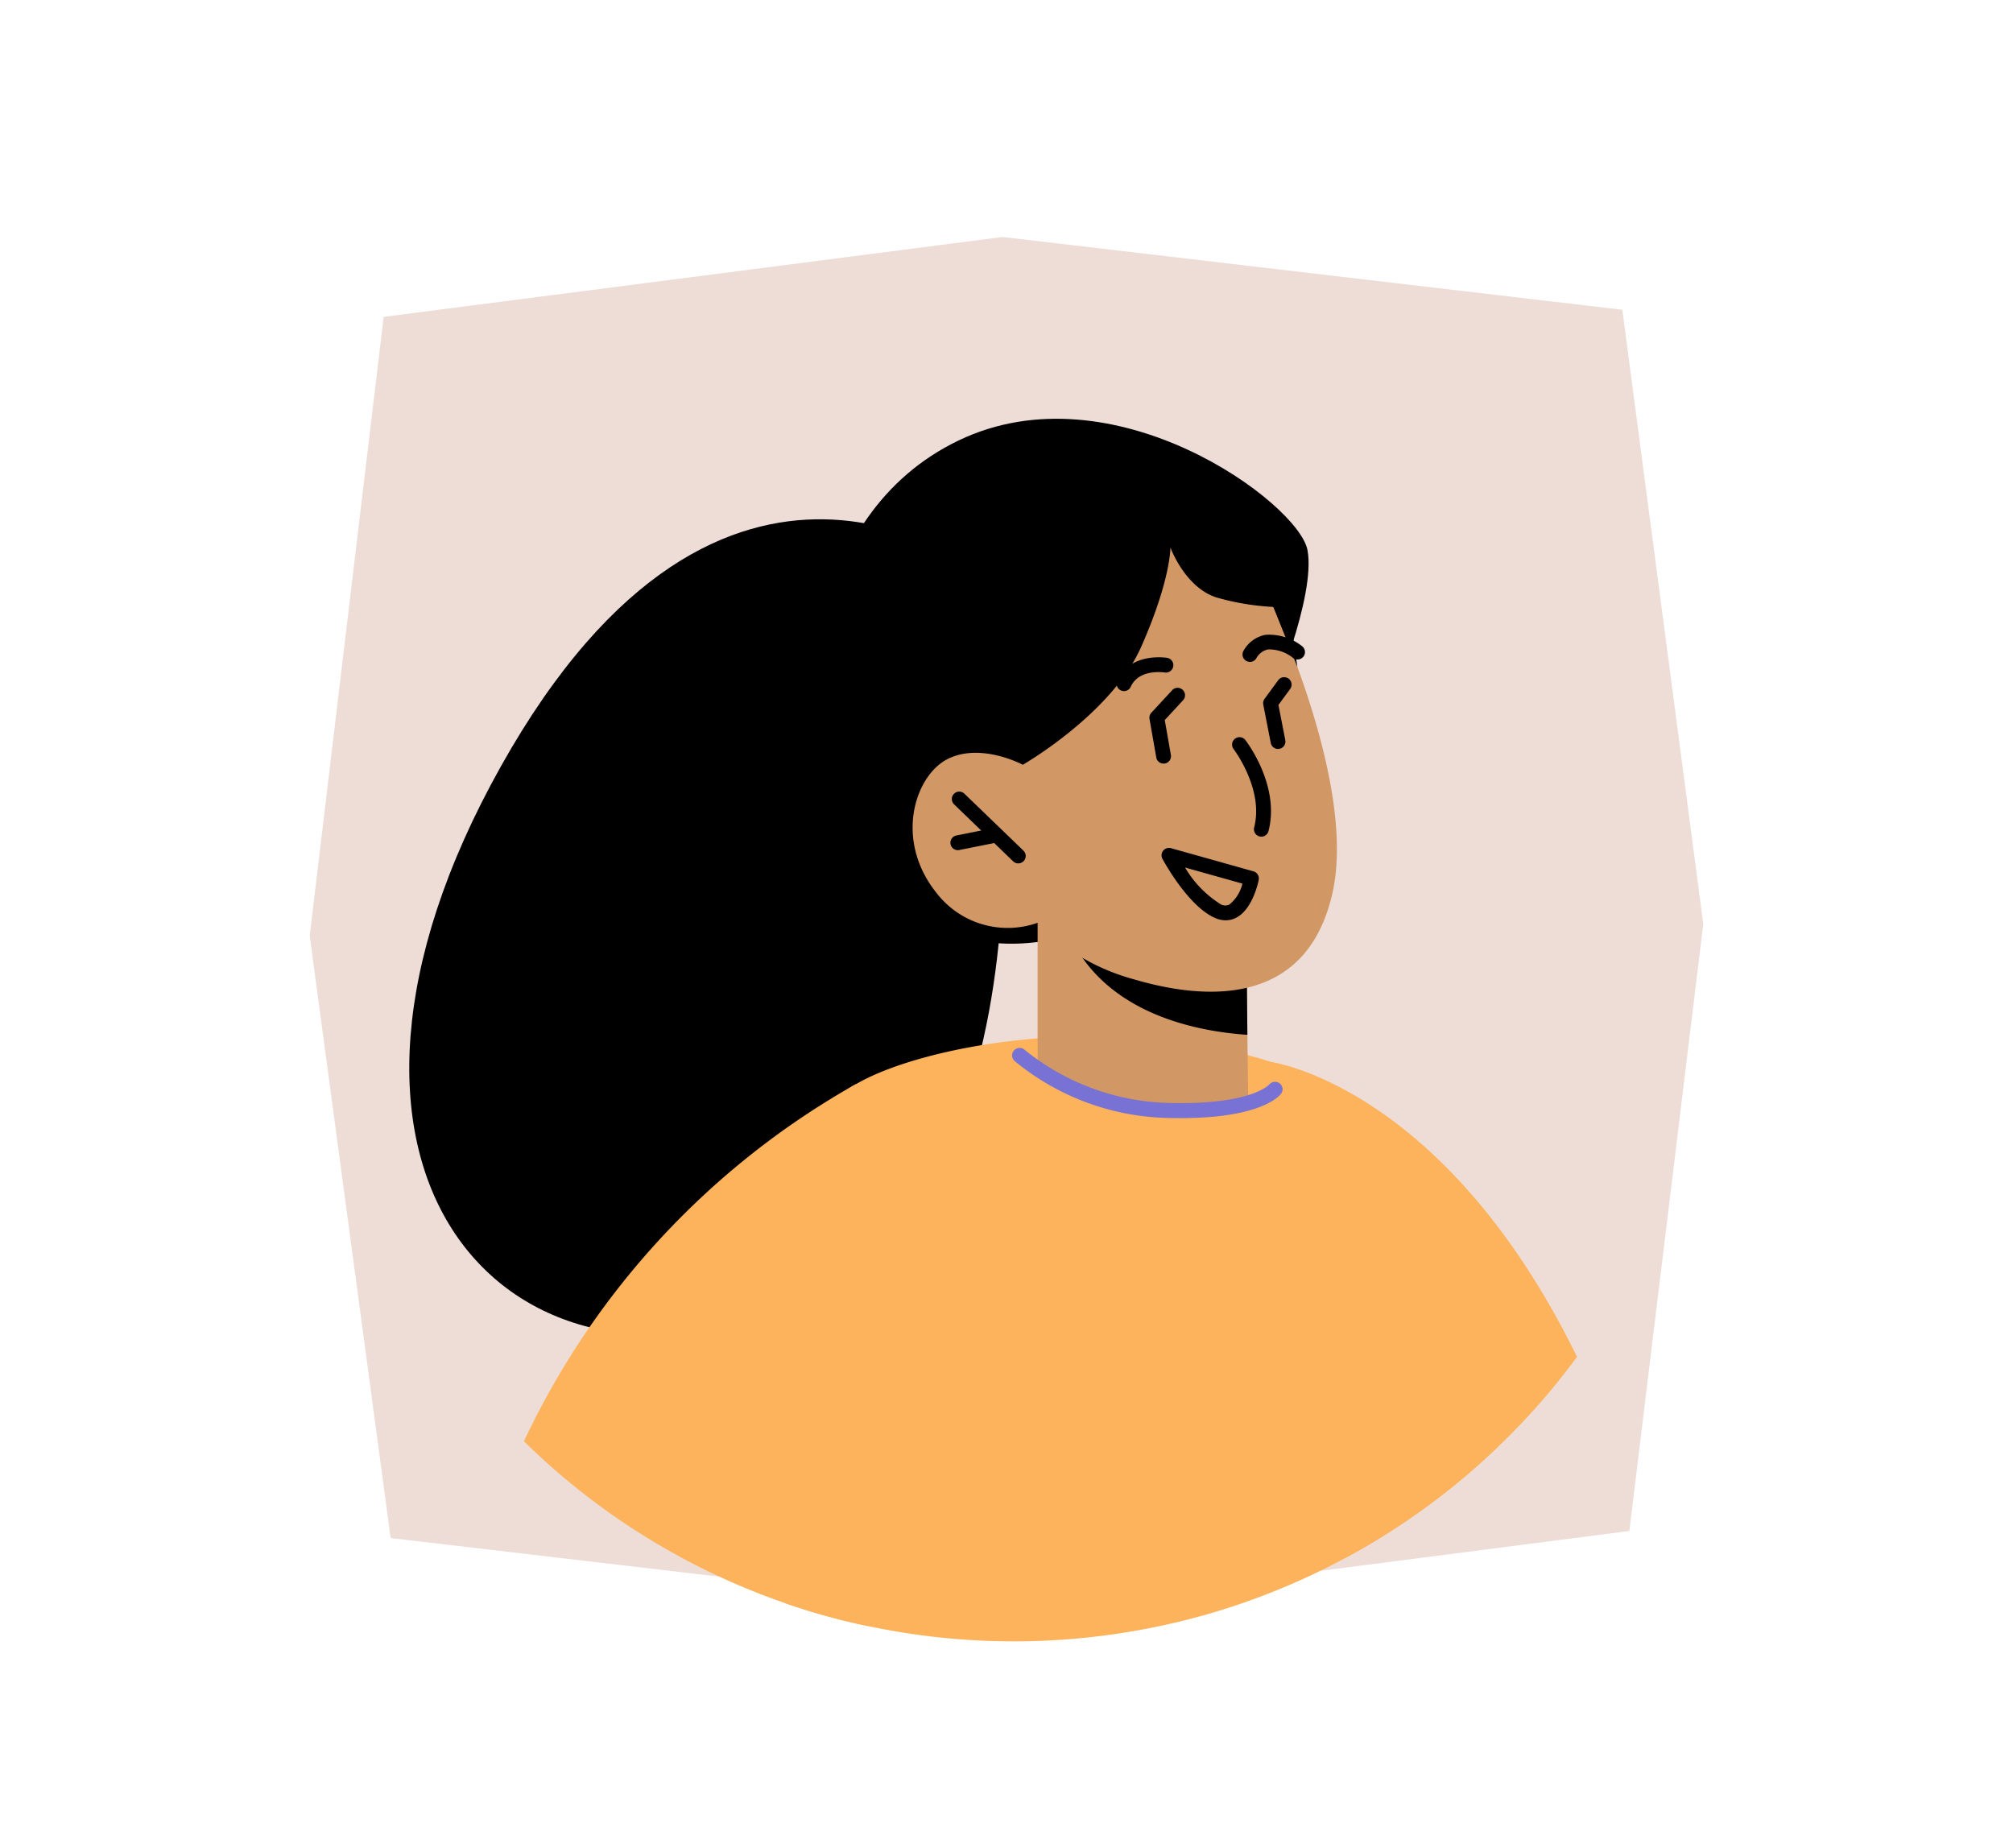 <svg id="Calque_1" data-name="Calque 1" xmlns="http://www.w3.org/2000/svg" width="134" height="123" viewBox="0 0 134 123"><defs><style>.cls-1{fill:#edddd6;}.cls-2{fill:#fcb35b;}.cls-3{fill:#d19865;}.cls-4{fill:#7772d3;}</style></defs><polygon class="cls-1" points="25.54 21.091 20.617 62.292 26.005 102.381 67.259 107.226 108.461 101.909 113.383 61.506 107.995 20.619 66.741 15.774 25.54 21.091"/><path d="M65.178,38.097S48.252,24.375,33.332,51.031s-.027,43.407,18.942,36.15,13.959-41.3,13.959-41.3Z"/><path d="M84.577,46.81s3.04-7.086,2.458-10.196-12.906-12.258-23.233-7.29-10.86,18.631-8.45,24.25C61.557,68.045,74.009,61.2,74.009,61.2S93.906,54.872,84.577,46.81Z"/><path class="cls-2" d="M99.747,96.277a46.517,46.517,0,0,1-19.64,11.25c-.22.06-.45.12-.67.18a46.821,46.821,0,0,1-21.62.54,43.651,43.651,0,0,1-5.57-1.54c.68-15.89,1.74-31.72,3.4-33.53a5.51,5.51,0,0,1,1.18-.93c.11-.06.17-.09.17-.09,4.62-2.68,17.16-4.83,27.61-1.47a25.27,25.27,0,0,1,7.46,3.75C96.097,77.447,98.627,86.247,99.747,96.277Z"/><path class="cls-3" d="M82.972,63.279l.013.282.049,5.322.055,4.172s.408.949-4.455.895c-6.518-.097-9.563-2.946-9.563-2.946v-9.571l1.989.269Z"/><path d="M82.986,63.561l.049,5.322c-3.176-.214-8.994-1.271-11.581-6.11a4.037,4.037,0,0,1-.392-1.05l11.901,1.76Z"/><path class="cls-3" d="M83.679,38.041s6.783,13.498,5.024,21.381-8.9,7.041-13.214,5.767A14.033,14.033,0,0,1,69.07,61.425a5.977,5.977,0,0,1-6.725-1.982c-2.843-3.535-1.441-7.846.765-8.934s4.979.397,4.979.397l-2.32-3.904S73.525,26.11,83.679,38.041Z"/><path d="M83.964,55.692a.477.477,0,0,1-.124-.016.493.493,0,0,1-.354-.601c.659-2.55-1.358-5.198-1.378-5.225a.494.494,0,0,1,.78-.605c.096.123,2.336,3.052,1.553,6.077A.493.493,0,0,1,83.964,55.692Z"/><path d="M67.785,57.472a.492.492,0,0,1-.343-.138L63.499,53.53a.494.494,0,0,1,.685-.711l3.944,3.804a.494.494,0,0,1-.343.849Z"/><path d="M63.759,56.592a.494.494,0,0,1-.097-.978l2.579-.516a.494.494,0,0,1,.194.968l-2.579.516A.486.486,0,0,1,63.759,56.592Z"/><path d="M81.588,61.26a1.769,1.769,0,0,1-.719-.161c-1.796-.794-3.421-3.806-3.49-3.933a.494.494,0,0,1,.569-.708l5.491,1.542a.494.494,0,0,1,.351.571c-.04.198-.415,1.953-1.497,2.516A1.515,1.515,0,0,1,81.588,61.26Zm-2.702-3.514a7.154,7.154,0,0,0,2.381,2.45.603.603,0,0,0,.569.013,2.5,2.5,0,0,0,.867-1.391Z"/><path d="M74.822,46.003a.493.493,0,0,1-.449-.699c.868-1.902,3.239-1.528,3.338-1.512a.494.494,0,0,1-.162.974c-.071-.012-1.727-.263-2.278.948A.494.494,0,0,1,74.822,46.003Z"/><path d="M83.204,44.06a.494.494,0,0,1-.419-.753,2.11,2.11,0,0,1,1.46-1.05,3.543,3.543,0,0,1,2.453.774.494.494,0,0,1-.618.77,2.529,2.529,0,0,0-1.67-.571,1.152,1.152,0,0,0-.784.595A.493.493,0,0,1,83.204,44.06Z"/><path d="M85.075,49.855a.494.494,0,0,1-.484-.399l-.499-2.552a.493.493,0,0,1,.086-.387l.923-1.259a.494.494,0,0,1,.796.583l-.795,1.085.457,2.339a.493.493,0,0,1-.485.589Z"/><path d="M77.456,50.829a.494.494,0,0,1-.486-.408L76.52,47.86a.494.494,0,0,1,.124-.42l1.37-1.482a.494.494,0,1,1,.725.67L77.535,47.93l.408,2.321a.494.494,0,0,1-.401.572A.513.513,0,0,1,77.456,50.829Z"/><path d="M68.088,50.906s5.889-3.377,7.867-7.827,1.957-6.633,1.957-6.633,1.018,2.809,3.25,3.376a16.814,16.814,0,0,0,3.603.579l1.595,3.986-1.369-9.619S78.88,31.863,78.082,31.901s-10.783,2.317-11.337,2.951-3.36,8.605-3.36,8.605L63.331,47Z"/><path class="cls-2" d="M57.817,108.247a43.651,43.651,0,0,1-5.57-1.54,46.329,46.329,0,0,1-17.37-10.77,53.304,53.304,0,0,1,21.95-23.69c.11-.06.17-.09.17-.09S55.807,97.597,57.817,108.247Z"/><path class="cls-2" d="M104.977,90.317a44.914,44.914,0,0,1-5.23,5.96,46.332,46.332,0,0,1-10.21,7.44l-4.93-33.03C85.367,70.807,96.407,72.827,104.977,90.317Z"/><path class="cls-4" d="M78.58,74.428c-.289,0-.589-.004-.903-.013a16.585,16.585,0,0,1-10.141-3.793.5.5,0,0,1,.676-.737,15.871,15.871,0,0,0,9.494,3.53c5.547.165,6.771-1.209,6.782-1.223a.506.506,0,0,1,.697-.075.493.493,0,0,1,.096.683C85.152,72.974,83.914,74.428,78.58,74.428Z"/></svg>
